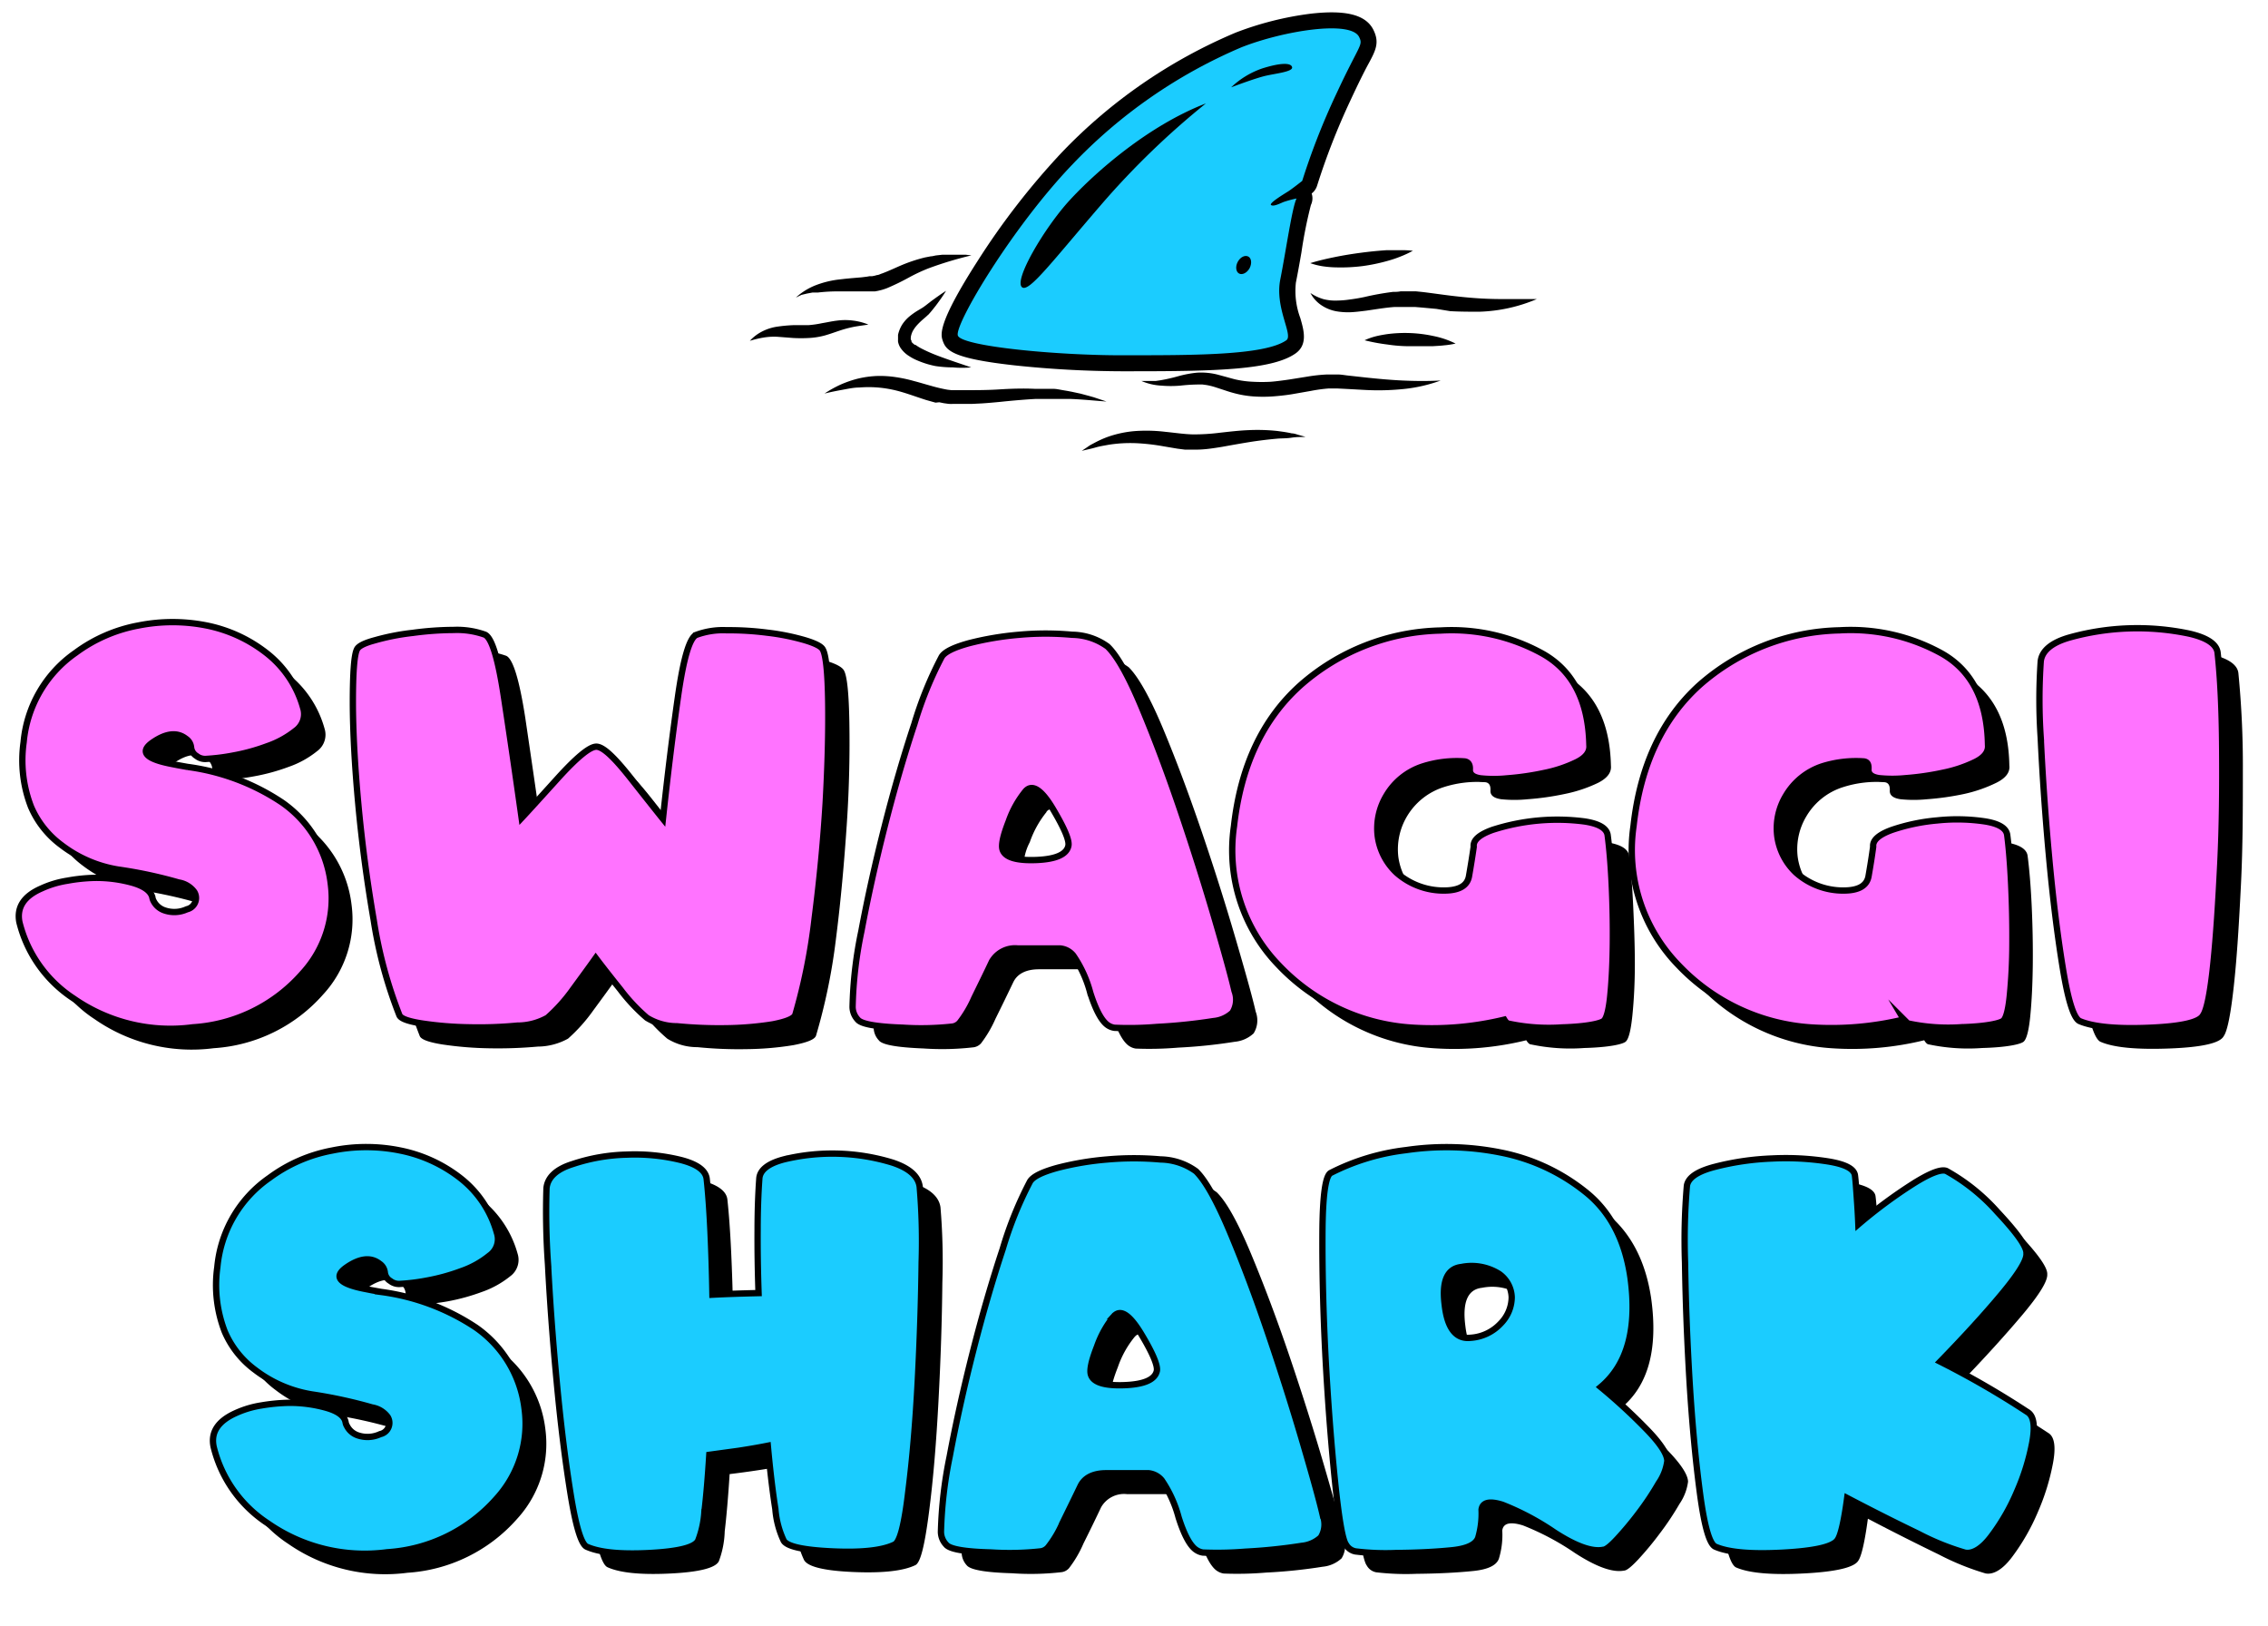 <svg id="Layer_1" data-name="Layer 1" xmlns="http://www.w3.org/2000/svg" viewBox="0 0 240 172"><defs><style>.cls-1{fill:#ff73ff;}.cls-1,.cls-2{stroke:#000;stroke-miterlimit:10;stroke-width:0.67px;}.cls-2,.cls-4{fill:#1bccff;}.cls-3{fill:#1e4254;}</style></defs><path d="M24.05,82.48a1.4,1.4,0,0,1-1-.3,1.15,1.15,0,0,1-.59-.9,1.29,1.29,0,0,0-.57-.94q-1.37-1.07-3.48.39T20.13,83l.9.17q.49.1,1,.18a23.7,23.7,0,0,1,10,3.76,12.19,12.19,0,0,1,5.17,8.6,11.71,11.71,0,0,1-3,9.5,16.84,16.84,0,0,1-11.58,5.69A18,18,0,0,1,10,107.82a13.44,13.44,0,0,1-5.73-8.09q-.5-2.3,2.3-3.56a10.37,10.37,0,0,1,2.73-.83,20.87,20.87,0,0,1,2.86-.27,14.52,14.52,0,0,1,4.06.53c1.21.36,1.89.87,2.06,1.53a1,1,0,0,0,.14.38,1.88,1.88,0,0,0,1.15,1A3.09,3.09,0,0,0,22,98.4a1.2,1.2,0,0,0,.78-1.82,2.56,2.56,0,0,0-1.64-1,49.5,49.5,0,0,0-6.39-1.41,13.47,13.47,0,0,1-6-2.59,9.94,9.94,0,0,1-3.22-4.06,13.77,13.77,0,0,1-.78-6.83,13,13,0,0,1,5.51-9.43,16.11,16.11,0,0,1,6.64-2.9,18.38,18.38,0,0,1,7.24,0,15.3,15.3,0,0,1,6.32,2.91,11.11,11.11,0,0,1,3.88,5.8,2.15,2.15,0,0,1-.78,2.4,10,10,0,0,1-3,1.66,21.08,21.08,0,0,1-3.64,1A21.43,21.43,0,0,1,24.05,82.48Z"/><path d="M86.35,109.58c-.14.4-.95.72-2.41,1A32.55,32.55,0,0,1,79,111a43.87,43.87,0,0,1-5.2-.21,6,6,0,0,1-3.19-.9,18.38,18.38,0,0,1-2.81-3c-1.13-1.41-2-2.51-2.59-3.32-.72,1-1.52,2.1-2.42,3.32a17.49,17.49,0,0,1-2.68,3,6.71,6.71,0,0,1-3.2.84,47.64,47.64,0,0,1-5.15.18,37.38,37.38,0,0,1-4.91-.4c-1.47-.23-2.28-.53-2.43-.89a46.67,46.67,0,0,1-2.71-10.1q-1.08-6.2-1.64-12.25t-.57-10.74q0-4.68.42-5.55c.13-.37.77-.72,1.92-1.06a24.43,24.43,0,0,1,4-.78,34.59,34.59,0,0,1,4.42-.26,8.76,8.76,0,0,1,3.32.51q1.06.5,2,6.52c.59,4,1.22,8.31,1.87,12.87l3.82-4.17c2-2.21,3.37-3.35,4.08-3.4s1.87,1.07,3.69,3.38,2.94,3.73,3.36,4.24Q73.07,82,73.93,75.9t1.92-6.55a8.16,8.16,0,0,1,3.22-.51,33.21,33.21,0,0,1,4.33.26,24.33,24.33,0,0,1,3.91.78c1.15.34,1.8.69,2,1.06.33.58.52,2.43.57,5.52s0,6.67-.27,10.7-.63,8.12-1.16,12.26A62.15,62.15,0,0,1,86.35,109.58Z"/><path d="M93,110.07a2,2,0,0,1-.55-1.34,44.83,44.83,0,0,1,.93-8q1-5.35,2.47-11.12T99,78.78a38.41,38.41,0,0,1,2.9-7.1c.32-.53,1.29-1,2.89-1.44a30,30,0,0,1,5.31-.89,30.67,30.67,0,0,1,5.59,0,6.58,6.58,0,0,1,3.76,1.25c1,1,2.23,3.15,3.63,6.5s2.76,7,4.1,10.93,2.53,7.71,3.59,11.34,1.77,6.17,2.11,7.67a2.59,2.59,0,0,1-.22,2.29,3.37,3.37,0,0,1-2,.89,54.6,54.6,0,0,1-6,.62,35.86,35.86,0,0,1-4.48.1,1.71,1.71,0,0,1-.66-.25c-.66-.4-1.29-1.56-1.91-3.47a12.83,12.83,0,0,0-1.79-3.93,2.06,2.06,0,0,0-1.37-.74l-4.5,0c-1.41,0-2.32.5-2.74,1.4-.55,1.15-1.17,2.43-1.87,3.84a12.57,12.57,0,0,1-1.53,2.6,1.31,1.31,0,0,1-.75.41,28.67,28.67,0,0,1-5.3.13C94.93,110.82,93.34,110.54,93,110.07Zm17.77-24.19a10.59,10.59,0,0,0-1.8,3.23,5.58,5.58,0,0,0-.64,3c.27.8,1.46,1.17,3.55,1.08s3.23-.59,3.42-1.52c.11-.56-.44-1.86-1.65-3.88S111.44,85.12,110.73,85.88Z"/><path d="M157.18,82.76a11.59,11.59,0,0,0-4.41.52,7,7,0,0,0-3.87,3.07,6.82,6.82,0,0,0-.93,4.29,6.52,6.52,0,0,0,2,3.9,7.5,7.5,0,0,0,5.05,1.87c1.59,0,2.47-.49,2.66-1.52s.34-2.07.49-3.11c-.07-.7.6-1.29,2-1.78A19.81,19.81,0,0,1,165,89a20.16,20.16,0,0,1,4.94.1c1.53.22,2.34.7,2.45,1.43.19,1.38.33,3.12.43,5.23S173,100,173,102s-.1,3.86-.26,5.43-.39,2.49-.7,2.77-1.76.61-4.4.68a20,20,0,0,1-5.63-.38c-.17,0-.33-.17-.5-.44a31.93,31.93,0,0,1-9.71.85,21.23,21.23,0,0,1-14.15-6.61,17.47,17.47,0,0,1-4.74-14.7q1.06-9.54,6.95-14.89a23.12,23.12,0,0,1,14.85-5.81,19.85,19.85,0,0,1,10.76,2.41q4.85,2.69,5,9.71.1,1.06-1.35,1.8A14.9,14.9,0,0,1,165.59,84a28.74,28.74,0,0,1-3.94.56,13.9,13.9,0,0,1-2.79,0q-1.19-.17-1.14-.93C157.75,83.1,157.57,82.81,157.18,82.76Z"/><path d="M199.44,82.76a11.59,11.59,0,0,0-4.41.52,6.92,6.92,0,0,0-3.87,3.07,6.76,6.76,0,0,0-.93,4.29,6.52,6.52,0,0,0,2,3.9,7.5,7.5,0,0,0,5,1.87c1.59,0,2.48-.49,2.66-1.52s.35-2.07.5-3.11c-.08-.7.6-1.29,2-1.78a19.81,19.81,0,0,1,4.78-1,20.16,20.16,0,0,1,4.94.1c1.52.22,2.34.7,2.45,1.43.18,1.38.33,3.12.43,5.23s.14,4.19.12,6.24-.11,3.86-.26,5.43-.39,2.49-.7,2.77-1.76.61-4.4.68a20.12,20.12,0,0,1-5.64-.38c-.16,0-.33-.17-.49-.44a32,32,0,0,1-9.71.85,21.23,21.23,0,0,1-14.15-6.61,17.47,17.47,0,0,1-4.74-14.7q1.06-9.54,6.95-14.89a23.12,23.12,0,0,1,14.85-5.81,19.85,19.85,0,0,1,10.76,2.41Q212.52,74,212.63,81c.08.71-.37,1.31-1.34,1.8A15.07,15.07,0,0,1,207.85,84a28.74,28.74,0,0,1-3.94.56,13.88,13.88,0,0,1-2.79,0q-1.19-.17-1.14-.93C200,83.1,199.83,82.81,199.44,82.76Z"/><path d="M235.31,109.63c-.38.73-2.29,1.17-5.73,1.3s-5.87-.09-7.29-.7c-.64-.27-1.25-2.15-1.81-5.65s-1.06-7.41-1.46-11.76-.69-8.54-.87-12.57a58.42,58.42,0,0,1,0-8.08c.13-1.11,1.15-2,3.08-2.53a24.14,24.14,0,0,1,6.34-1,24.68,24.68,0,0,1,6.3.56c1.91.44,2.92,1.12,3,2.05a100.13,100.13,0,0,1,.47,10.12c0,4.12,0,8.17-.2,12.18s-.41,7.54-.74,10.61S235.71,109.08,235.31,109.63Z"/><path class="cls-1" d="M21.86,80.29a1.46,1.46,0,0,1-1.05-.3,1.21,1.21,0,0,1-.59-.91,1.24,1.24,0,0,0-.56-.93c-.91-.71-2.07-.59-3.48.38s-.82,1.72,1.75,2.25l.91.18,1,.18a23.56,23.56,0,0,1,10,3.76A12.19,12.19,0,0,1,35,93.49,11.72,11.72,0,0,1,32,103a16.8,16.8,0,0,1-11.59,5.69,17.94,17.94,0,0,1-12.62-3.05,13.53,13.53,0,0,1-5.74-8.09C1.76,96,2.52,94.81,4.39,94a10.36,10.36,0,0,1,2.73-.82A18.14,18.14,0,0,1,10,92.88a14.21,14.21,0,0,1,4.06.53c1.21.36,1.89.86,2.06,1.52a1.2,1.2,0,0,0,.13.39,2,2,0,0,0,1.16,1,3.18,3.18,0,0,0,2.37-.12,1.22,1.22,0,0,0,.78-1.83,2.52,2.52,0,0,0-1.65-1A47.25,47.25,0,0,0,12.5,92a13.39,13.39,0,0,1-6-2.59,9.87,9.87,0,0,1-3.22-4.06,13.6,13.6,0,0,1-.78-6.82A12.94,12.94,0,0,1,8,69.07a16.1,16.1,0,0,1,6.64-2.89,18.38,18.38,0,0,1,7.24,0,15.11,15.11,0,0,1,6.32,2.91,11.13,11.13,0,0,1,3.88,5.8,2.15,2.15,0,0,1-.78,2.4,10,10,0,0,1-3,1.65,21,21,0,0,1-3.65,1A21.54,21.54,0,0,1,21.86,80.29Z"/><path class="cls-1" d="M84.16,107.38c-.15.4-1,.73-2.41,1a34,34,0,0,1-4.91.41,46.1,46.1,0,0,1-5.2-.21,6.07,6.07,0,0,1-3.19-.9,18.82,18.82,0,0,1-2.81-3c-1.13-1.41-2-2.52-2.6-3.32-.71,1-1.51,2.09-2.41,3.32a17.48,17.48,0,0,1-2.69,3,6.54,6.54,0,0,1-3.19.83,43.27,43.27,0,0,1-5.16.18,37.22,37.22,0,0,1-4.9-.4c-1.48-.23-2.29-.52-2.43-.89a47.09,47.09,0,0,1-2.72-10.09Q38.47,91.1,37.91,85T37.34,74.3q0-4.68.42-5.56.2-.54,1.92-1a24.43,24.43,0,0,1,4-.78A32.81,32.81,0,0,1,48,66.65a8.76,8.76,0,0,1,3.32.5q1.08.5,2,6.53T55.2,86.54Q56,85.69,59,82.37C61,80.16,62.39,79,63.1,79s1.87,1.08,3.69,3.39,2.94,3.72,3.36,4.24q.73-6.84,1.59-12.89t1.92-6.56a8.15,8.15,0,0,1,3.22-.5,31.64,31.64,0,0,1,4.33.26,24.33,24.33,0,0,1,3.91.78q1.72.51,1.95,1,.5.89.57,5.53T87.37,85Q87,91,86.2,97.22A62,62,0,0,1,84.16,107.38Z"/><path class="cls-1" d="M90.77,107.88a2,2,0,0,1-.55-1.35,43.19,43.19,0,0,1,.93-8q1-5.34,2.47-11.12t3.14-10.81a39.46,39.46,0,0,1,2.89-7.11c.33-.53,1.3-1,2.9-1.44a32,32,0,0,1,5.3-.89,30.75,30.75,0,0,1,5.6,0,6.52,6.52,0,0,1,3.75,1.24q1.55,1.49,3.64,6.5t4.1,10.93q2,5.91,3.59,11.34t2.11,7.68a2.59,2.59,0,0,1-.22,2.29,3.37,3.37,0,0,1-2,.89,57.48,57.48,0,0,1-6,.62,35.19,35.19,0,0,1-4.49.09,1.71,1.71,0,0,1-.65-.24c-.66-.41-1.3-1.56-1.91-3.47a12.64,12.64,0,0,0-1.8-3.94,2,2,0,0,0-1.37-.74l-4.49,0a2.82,2.82,0,0,0-2.75,1.4c-.54,1.15-1.17,2.43-1.86,3.84a12.33,12.33,0,0,1-1.54,2.61,1.25,1.25,0,0,1-.74.41,30.14,30.14,0,0,1-5.3.12C92.74,108.63,91.15,108.35,90.77,107.88Zm17.77-24.19a10.51,10.51,0,0,0-1.8,3.22c-.59,1.51-.81,2.5-.64,3,.27.8,1.46,1.16,3.55,1.08s3.23-.59,3.41-1.52c.11-.57-.44-1.86-1.64-3.88S109.25,82.92,108.54,83.69Z"/><path class="cls-1" d="M155,80.56a11.79,11.79,0,0,0-4.41.52,6.94,6.94,0,0,0-3.87,3.08,6.73,6.73,0,0,0-.93,4.29,6.47,6.47,0,0,0,2,3.89,7.5,7.5,0,0,0,5,1.88c1.59,0,2.48-.49,2.66-1.52s.35-2.07.5-3.12c-.08-.69.6-1.28,2-1.78a22.32,22.32,0,0,1,9.72-.89c1.52.23,2.34.71,2.45,1.44.18,1.37.33,3.11.43,5.22s.14,4.2.12,6.24-.11,3.86-.26,5.43-.39,2.5-.7,2.77-1.76.61-4.4.69a20.42,20.42,0,0,1-5.64-.39c-.16,0-.33-.16-.49-.43a32.6,32.6,0,0,1-9.71.85,21.25,21.25,0,0,1-14.15-6.61,17.47,17.47,0,0,1-4.74-14.7q1.07-9.54,7-14.89a23.13,23.13,0,0,1,14.85-5.82,19.86,19.86,0,0,1,10.76,2.42q4.85,2.69,5,9.71c.07.71-.37,1.31-1.34,1.79a14.16,14.16,0,0,1-3.44,1.15,28.78,28.78,0,0,1-3.94.57,13.88,13.88,0,0,1-2.79,0c-.79-.11-1.17-.43-1.14-.94S155.38,80.62,155,80.56Z"/><path class="cls-1" d="M197.25,80.56a11.84,11.84,0,0,0-4.42.52A7,7,0,0,0,189,84.16a6.67,6.67,0,0,0-.93,4.29,6.47,6.47,0,0,0,2,3.89,7.5,7.5,0,0,0,5,1.88c1.59,0,2.48-.49,2.66-1.52s.35-2.07.49-3.12c-.07-.69.61-1.28,2-1.78a20.39,20.39,0,0,1,4.79-1,20.1,20.1,0,0,1,4.93.09q2.3.34,2.46,1.44.27,2.06.42,5.22t.13,6.24c0,2-.11,3.86-.26,5.43s-.39,2.5-.7,2.77-1.76.61-4.4.69a20.38,20.38,0,0,1-5.64-.39c-.16,0-.33-.16-.49-.43a32.6,32.6,0,0,1-9.71.85,21.25,21.25,0,0,1-14.15-6.61,17.47,17.47,0,0,1-4.74-14.7q1.06-9.54,6.95-14.89a23.13,23.13,0,0,1,14.85-5.82,19.88,19.88,0,0,1,10.76,2.42q4.84,2.69,4.95,9.71c.07.71-.37,1.31-1.34,1.79a14.16,14.16,0,0,1-3.44,1.15,28.78,28.78,0,0,1-3.94.57,14,14,0,0,1-2.8,0c-.78-.11-1.16-.43-1.13-.94S197.63,80.62,197.25,80.56Z"/><path class="cls-1" d="M233.12,107.44q-.57,1.09-5.73,1.3c-3.44.14-5.87-.1-7.3-.7-.64-.27-1.24-2.16-1.81-5.65s-1.05-7.41-1.45-11.76-.69-8.55-.88-12.58a59.37,59.37,0,0,1,0-8.07c.12-1.12,1.15-2,3.08-2.54a26.71,26.71,0,0,1,12.64-.4c1.91.44,2.92,1.13,3,2.06.29,2.63.45,6,.48,10.12s0,8.17-.2,12.17-.42,7.55-.74,10.62S233.52,106.89,233.12,107.44Z"/><path d="M44.51,138a1.42,1.42,0,0,1-1-.3,1.21,1.21,0,0,1-.59-.91,1.26,1.26,0,0,0-.56-.93q-1.37-1.06-3.48.39c-1.41,1-.82,1.71,1.75,2.24l.91.18c.33.07.67.13,1,.18a23.56,23.56,0,0,1,10,3.76,12.19,12.19,0,0,1,5.17,8.59,11.75,11.75,0,0,1-3,9.51,16.89,16.89,0,0,1-11.59,5.69,18,18,0,0,1-12.62-3.06,13.53,13.53,0,0,1-5.74-8.09c-.32-1.54.44-2.72,2.31-3.57a10.75,10.75,0,0,1,2.73-.82,20.87,20.87,0,0,1,2.86-.27,14.57,14.57,0,0,1,4.06.53c1.21.36,1.89.87,2.06,1.52a1.2,1.2,0,0,0,.13.39,2,2,0,0,0,1.16,1,3.09,3.09,0,0,0,2.37-.12,1.21,1.21,0,0,0,.78-1.82,2.48,2.48,0,0,0-1.65-1,48.77,48.77,0,0,0-6.39-1.41,13.41,13.41,0,0,1-6-2.6,9.9,9.9,0,0,1-3.22-4,13.65,13.65,0,0,1-.78-6.83,12.94,12.94,0,0,1,5.51-9.44,16.23,16.23,0,0,1,6.64-2.89,18.38,18.38,0,0,1,7.24,0,15.36,15.36,0,0,1,6.32,2.91,11.13,11.13,0,0,1,3.88,5.8,2.15,2.15,0,0,1-.78,2.4,10,10,0,0,1-3,1.66,21.84,21.84,0,0,1-3.65,1A21.54,21.54,0,0,1,44.51,138Z"/><path d="M76.07,165.18c-.35.71-2.07,1.15-5.17,1.3s-5.31-.07-6.62-.67q-.89-.41-1.72-5.64t-1.45-11.72q-.61-6.49-.93-12.52a75,75,0,0,1-.15-8.05c.11-1.11,1-2,2.77-2.55a19.65,19.65,0,0,1,5.7-1,20.67,20.67,0,0,1,5.7.56c1.74.44,2.66,1.12,2.77,2,.17,1.56.3,3.4.4,5.53s.17,4.37.21,6.73c1.55-.07,3.18-.13,4.88-.17-.07-2.33-.11-4.55-.1-6.64s.07-3.91.18-5.45c.06-.93.94-1.62,2.66-2.07a20.45,20.45,0,0,1,5.68-.59,20.17,20.17,0,0,1,5.74.95c1.77.57,2.73,1.42,2.9,2.53a68.72,68.72,0,0,1,.2,8q-.06,6-.41,12.53c-.23,4.35-.55,8.25-1,11.73s-.89,5.35-1.44,5.62q-1.92.93-6.57.73t-5.22-1.28a9.68,9.68,0,0,1-.88-3.33c-.29-1.84-.56-4.07-.79-6.71-1,.21-2.07.38-3.12.54s-2.08.3-3.08.42q-.23,3.6-.52,6.06A9.77,9.77,0,0,1,76.07,165.18Z"/><path d="M102.31,165.62a2.05,2.05,0,0,1-.55-1.35,44.13,44.13,0,0,1,.94-8c.65-3.57,1.48-7.27,2.46-11.12s2-7.46,3.14-10.82a38.82,38.82,0,0,1,2.9-7.1c.33-.53,1.29-1,2.89-1.44a30.88,30.88,0,0,1,5.31-.9,31.57,31.57,0,0,1,5.59,0,6.51,6.51,0,0,1,3.76,1.25q1.53,1.47,3.63,6.5t4.1,10.92q2,5.91,3.59,11.34c1.06,3.62,1.77,6.18,2.11,7.68a2.63,2.63,0,0,1-.21,2.29,3.4,3.4,0,0,1-2,.89,54.6,54.6,0,0,1-6,.62,35.85,35.85,0,0,1-4.48.1,1.71,1.71,0,0,1-.66-.25c-.66-.4-1.29-1.56-1.91-3.47a13,13,0,0,0-1.79-3.94,2.1,2.1,0,0,0-1.37-.74l-4.5,0a2.79,2.79,0,0,0-2.74,1.39c-.55,1.16-1.17,2.44-1.87,3.84a12,12,0,0,1-1.53,2.61,1.28,1.28,0,0,1-.74.41,28.26,28.26,0,0,1-5.31.12C104.28,166.37,102.7,166.09,102.31,165.62Zm17.77-24.19a10.32,10.32,0,0,0-1.79,3.22c-.6,1.51-.81,2.5-.65,3,.28.8,1.46,1.16,3.55,1.08s3.23-.59,3.42-1.52c.11-.57-.44-1.86-1.65-3.88S120.8,140.66,120.08,141.43Z"/><path d="M171.58,148.94a62.31,62.31,0,0,1,4.91,4.53c1.41,1.46,2.12,2.56,2.14,3.29a5.37,5.37,0,0,1-.91,2.36,29.66,29.66,0,0,1-2.08,3.12,33.32,33.32,0,0,1-2.28,2.75c-.73.78-1.23,1.18-1.5,1.18-1.19.23-2.92-.38-5.2-1.86a27.73,27.73,0,0,0-5.5-2.92c-1.35-.42-2.08-.24-2.19.53a8.6,8.6,0,0,1-.36,3c-.26.7-1.15,1.13-2.69,1.29q-2.62.27-6,.3a26.79,26.79,0,0,1-4.29-.16,1.43,1.43,0,0,1-1-.72q-.56-.73-1.18-6.8t-1-13.13q-.36-7.08-.31-13t.86-6.39a23.61,23.61,0,0,1,8-2.41,28.66,28.66,0,0,1,10,.26,20.9,20.9,0,0,1,8.92,4.11q3.93,3.12,4.81,9.12Q175.84,145.41,171.58,148.94Zm-13.79-5.21A4.7,4.7,0,0,0,161,142.2a4.06,4.06,0,0,0,1.14-2.74,3.14,3.14,0,0,0-1.31-2.47,5.44,5.44,0,0,0-4-.74q-2.25.24-1.77,4C155.35,142.73,156.27,143.9,157.79,143.73Z"/><path d="M216.64,134.82c.05.72-.84,2.17-2.69,4.36s-4,4.55-6.44,7.08a90.27,90.27,0,0,1,9.32,5.4c.58.42.73,1.46.42,3.13a23.9,23.9,0,0,1-1.6,5.18,22.5,22.5,0,0,1-2.7,4.72c-1,1.35-2,1.94-2.84,1.78a27.55,27.55,0,0,1-4.94-2c-2.35-1.14-4.86-2.4-7.51-3.79-.33,2.47-.68,3.94-1,4.42q-.63,1.1-5.75,1.37t-7.19-.63c-.63-.28-1.17-2.17-1.64-5.67s-.83-7.43-1.09-11.8-.43-8.58-.48-12.62a68.19,68.19,0,0,1,.19-8.11c.14-.86,1.14-1.53,3-2a28.44,28.44,0,0,1,6-.86,29.61,29.61,0,0,1,5.93.3c1.8.29,2.75.79,2.84,1.48s.14,1.57.21,2.4.11,1.76.15,2.78a53.52,53.52,0,0,1,5.85-4.33c1.77-1.1,2.92-1.54,3.47-1.32a20.59,20.59,0,0,1,5.39,4.34C215.64,132.64,216.69,134.11,216.64,134.82Z"/><path class="cls-2" d="M42.31,135.84a1.46,1.46,0,0,1-1-.31,1.18,1.18,0,0,1-.59-.9,1.27,1.27,0,0,0-.56-.93c-.91-.72-2.08-.59-3.48.38s-.83,1.72,1.75,2.25l.91.18,1,.18a23.75,23.75,0,0,1,10,3.75,12.24,12.24,0,0,1,5.17,8.6,11.75,11.75,0,0,1-2.95,9.5,16.82,16.82,0,0,1-11.59,5.69,17.93,17.93,0,0,1-12.63-3.06,13.49,13.49,0,0,1-5.73-8.09q-.49-2.29,2.31-3.56a10.4,10.4,0,0,1,2.72-.82,19.6,19.6,0,0,1,2.87-.28,14.2,14.2,0,0,1,4.06.54c1.2.35,1.89.86,2,1.52a1.09,1.09,0,0,0,.14.38,2,2,0,0,0,1.15,1,3.17,3.17,0,0,0,2.38-.13,1.21,1.21,0,0,0,.78-1.82,2.56,2.56,0,0,0-1.65-1A49.5,49.5,0,0,0,33,147.53a13.39,13.39,0,0,1-6-2.59,9.86,9.86,0,0,1-3.22-4.06,13.64,13.64,0,0,1-.78-6.83,12.92,12.92,0,0,1,5.51-9.43,16.12,16.12,0,0,1,6.63-2.89,18,18,0,0,1,7.24,0,15.16,15.16,0,0,1,6.32,2.9,11.1,11.1,0,0,1,3.88,5.8,2.11,2.11,0,0,1-.78,2.4,9.79,9.79,0,0,1-3,1.66,21.19,21.19,0,0,1-3.65,1A21.65,21.65,0,0,1,42.31,135.84Z"/><path class="cls-2" d="M73.88,163c-.35.72-2.07,1.15-5.17,1.31s-5.31-.07-6.63-.67q-.87-.42-1.71-5.64t-1.45-11.72q-.62-6.51-.93-12.52a78.93,78.93,0,0,1-.16-8.05c.11-1.11,1-2,2.77-2.55a19.44,19.44,0,0,1,5.71-1,20.37,20.37,0,0,1,5.7.56c1.74.44,2.66,1.11,2.77,2,.17,1.55.3,3.39.4,5.52s.17,4.38.21,6.74c1.55-.08,3.18-.13,4.88-.17q-.12-3.51-.1-6.65c0-2.09.07-3.91.18-5.44.05-.93.94-1.63,2.66-2.07a21.75,21.75,0,0,1,11.42.35c1.76.58,2.73,1.42,2.89,2.54a67.88,67.88,0,0,1,.21,8q-.07,6-.41,12.53t-1,11.72q-.61,5.22-1.44,5.62-1.92.94-6.57.73T82.93,163a9.61,9.61,0,0,1-.88-3.34c-.29-1.83-.56-4.07-.8-6.7-1,.2-2.06.38-3.11.54l-3.08.42c-.15,2.4-.32,4.41-.52,6.06A10.23,10.23,0,0,1,73.88,163Z"/><path class="cls-2" d="M100.12,163.42a2,2,0,0,1-.55-1.34,45,45,0,0,1,.93-8q1-5.34,2.47-11.12t3.14-10.82A39.28,39.28,0,0,1,109,125c.33-.53,1.3-1,2.9-1.44a31,31,0,0,1,5.3-.89,31.7,31.7,0,0,1,5.6,0,6.58,6.58,0,0,1,3.76,1.25q1.53,1.49,3.63,6.5t4.1,10.93q2,5.91,3.59,11.34c1.06,3.62,1.77,6.18,2.11,7.68a2.6,2.6,0,0,1-.22,2.29,3.43,3.43,0,0,1-2,.89,57.19,57.19,0,0,1-6,.62,37.17,37.17,0,0,1-4.48.09,1.71,1.71,0,0,1-.66-.25c-.66-.4-1.3-1.55-1.91-3.47a12.83,12.83,0,0,0-1.79-3.93,2.06,2.06,0,0,0-1.38-.74l-4.49,0c-1.41,0-2.32.5-2.74,1.4-.55,1.15-1.18,2.43-1.87,3.84a11.48,11.48,0,0,1-1.54,2.6,1.26,1.26,0,0,1-.74.42,30.09,30.09,0,0,1-5.3.12C102.09,164.18,100.5,163.9,100.12,163.42Zm17.77-24.18a10.51,10.51,0,0,0-1.8,3.22c-.59,1.51-.81,2.5-.64,3,.27.81,1.46,1.17,3.55,1.09s3.23-.59,3.42-1.52c.1-.57-.44-1.87-1.65-3.88S118.6,138.47,117.89,139.24Z"/><path class="cls-2" d="M169.39,146.75a60.32,60.32,0,0,1,4.91,4.53c1.41,1.46,2.12,2.55,2.14,3.29a5.35,5.35,0,0,1-.91,2.35,30.3,30.3,0,0,1-2.08,3.13,35.17,35.17,0,0,1-2.28,2.74c-.73.79-1.23,1.18-1.51,1.18q-1.78.36-5.19-1.85a27.73,27.73,0,0,0-5.5-2.92c-1.35-.42-2.09-.25-2.19.52a9.17,9.17,0,0,1-.36,3c-.26.69-1.15,1.12-2.69,1.29q-2.62.27-6,.3a26.17,26.17,0,0,1-4.29-.17,1.45,1.45,0,0,1-1-.71q-.56-.73-1.18-6.8t-1-13.14c-.24-4.71-.34-9-.32-13s.32-6.08.87-6.39a23.61,23.61,0,0,1,8-2.42,29.21,29.21,0,0,1,10,.26,20.71,20.71,0,0,1,8.91,4.12q3.95,3.1,4.82,9.12Q173.63,143.2,169.39,146.75Zm-13.79-5.21a4.77,4.77,0,0,0,3.23-1.54,4,4,0,0,0,1.14-2.74,3.14,3.14,0,0,0-1.32-2.47,5.45,5.45,0,0,0-4-.74q-2.25.25-1.77,4C153.16,140.54,154.08,141.7,155.6,141.54Z"/><path class="cls-2" d="M214.44,132.63c.06.71-.84,2.16-2.68,4.36s-4,4.55-6.45,7.07a92.46,92.46,0,0,1,9.33,5.4c.58.43.72,1.47.42,3.13a23.9,23.9,0,0,1-1.6,5.18,22,22,0,0,1-2.7,4.72c-1,1.35-2,1.95-2.84,1.78a26.78,26.78,0,0,1-4.94-2q-3.54-1.7-7.51-3.78c-.33,2.47-.68,3.94-1,4.41q-.63,1.09-5.75,1.37t-7.2-.63q-.93-.4-1.63-5.66t-1.1-11.81q-.39-6.55-.48-12.61a67.66,67.66,0,0,1,.2-8.12q.21-1.29,3-2a28.42,28.42,0,0,1,6-.87,28.91,28.91,0,0,1,5.94.31c1.8.29,2.75.78,2.84,1.48s.14,1.56.2,2.4.12,1.75.16,2.78a51.34,51.34,0,0,1,5.85-4.33c1.76-1.1,2.92-1.54,3.47-1.32a20.66,20.66,0,0,1,5.39,4.33C213.44,130.44,214.5,131.92,214.44,132.63Z"/><path class="cls-3" d="M143.82,3.91c-.91-1.82-8.12-.62-12.44,1.09a53.71,53.71,0,0,0-17.86,12.36c-6.4,6.66-12.55,17-12.16,18.14s10.4,2.1,17.42,2.09,15,.06,17.34-1.59c.77-.54-1.24-3.41-.64-6.43S136.72,22,137.2,21a11.64,11.64,0,0,0-1.37.37c-.45.19-1.09.51-1.33.32s1.4-1.18,1.8-1.43,1.5-1.12,1.5-1.12a73.77,73.77,0,0,1,3.61-9.21C143.87,4.64,144.27,4.82,143.82,3.91Z"/><path d="M145.33,3.15c-.8-1.59-2.91-2.13-6.65-1.7a33.8,33.8,0,0,0-7.92,2A55,55,0,0,0,112.3,16.19a78.13,78.13,0,0,0-8.83,11.39c-4.31,6.71-3.92,7.85-3.71,8.47.36,1.07,1.13,1.89,7.64,2.61a110,110,0,0,0,11.2.62h1.26c8.82,0,14.78-.15,17.24-1.89,1.32-.94.86-2.49.5-3.74a8.16,8.16,0,0,1-.47-3.74c.2-1,.4-2.12.59-3.22a47.31,47.31,0,0,1,1-5,1.62,1.62,0,0,0,.08-1.22l0,0a1.65,1.65,0,0,0,.58-.84,72.64,72.64,0,0,1,3.52-9c.84-1.81,1.44-3,1.84-3.75C145.6,5.31,146,4.51,145.33,3.15Z"/><path class="cls-4" d="M143.82,3.91c-.91-1.82-8.12-.62-12.44,1.09a53.71,53.71,0,0,0-17.86,12.36c-6.4,6.66-12.55,17-12.16,18.14s10.4,2.1,17.42,2.09,15,.06,17.34-1.59c.77-.54-1.24-3.41-.64-6.43S136.72,22,137.2,21a11.64,11.64,0,0,0-1.37.37c-.45.19-1.09.51-1.33.32s1.4-1.18,1.8-1.43,1.5-1.12,1.5-1.12a73.77,73.77,0,0,1,3.61-9.21C143.87,4.64,144.27,4.82,143.82,3.91Z"/><path d="M108.18,30.41c-1-.65,2.34-6.31,5-9.21s8.27-7.89,14.43-10.26a85.17,85.17,0,0,0-11,10.62C111.32,27.69,108.94,30.89,108.18,30.41Z"/><path d="M130.28,9.24a9,9,0,0,1,3.29-2c2-.63,3.06-.6,3.16-.13s-1.64.65-2.76.9S130.28,9.24,130.28,9.24Z"/><path d="M132.23,28.38c-.27.49-.77.74-1.11.56s-.41-.74-.14-1.24.76-.74,1.11-.56S132.49,27.88,132.23,28.38Z"/><path d="M84.22,31.48a6.79,6.79,0,0,1,2.12-1.31,10.09,10.09,0,0,1,2.45-.6l.61-.07.61-.06,1.18-.1.56-.07.28-.05.13,0,.14,0,.26-.05.25-.07c.17,0,.34-.11.51-.16.69-.25,1.41-.6,2.17-.92a16.55,16.55,0,0,1,2.38-.78l.62-.12c.2,0,.41-.08.61-.1l.62-.07.62,0h1.23c.21,0,.41,0,.62,0l.61.07a38.68,38.68,0,0,0-4.57,1.38,18.35,18.35,0,0,0-2.12,1,24.45,24.45,0,0,1-2.23,1.08,6,6,0,0,1-.64.21l-.33.08-.32.06-.17,0-.16,0-.33,0-.63,0H88.88a18.09,18.09,0,0,0-2.33.12l-.28,0-.29,0-.59.11-.58.14Z"/><path d="M100.11,30.77c-.33.55-.71,1.07-1.09,1.58-.2.25-.39.5-.61.75l-.18.2a1.54,1.54,0,0,0-.19.17l-.36.31a7.14,7.14,0,0,0-.62.6,3.59,3.59,0,0,0-.46.63,2.11,2.11,0,0,0-.22.67l0,.09v.06h0a.05.05,0,0,0,0,.06.67.67,0,0,0,.08.18l0,.05,0,.06.12.12a.87.87,0,0,0,.14.12l.07.06.08,0a5,5,0,0,0,.71.43,16.24,16.24,0,0,0,1.64.72c1.15.44,2.34.82,3.55,1.24a10.36,10.36,0,0,1-1.93,0A12.62,12.62,0,0,1,99,38.73a9.35,9.35,0,0,1-1.89-.58,5.18,5.18,0,0,1-.93-.49,3,3,0,0,1-.87-.83,1.79,1.79,0,0,1-.28-.69,1.36,1.36,0,0,1,0-.2v-.29l0-.08,0-.14a3.47,3.47,0,0,1,.44-1.09,3.92,3.92,0,0,1,.73-.83,7.55,7.55,0,0,1,.83-.6c.28-.17.55-.32.76-.47l.74-.57C99.05,31.49,99.56,31.12,100.11,30.77Z"/><path d="M79.35,36.06a4.51,4.51,0,0,1,1.32-1,5.1,5.1,0,0,1,1.65-.51A15.94,15.94,0,0,1,84,34.4h1.56A10.69,10.69,0,0,0,87,34.19c.5-.08,1-.2,1.59-.27a6.37,6.37,0,0,1,1.69,0,6.26,6.26,0,0,1,1.61.42c-.55.09-1.08.15-1.59.25a12.42,12.42,0,0,0-1.48.4c-.48.16-1,.35-1.53.5a7.94,7.94,0,0,1-1.7.27,15.05,15.05,0,0,1-1.65,0l-1.56-.12a6.76,6.76,0,0,0-1.49.06A10.69,10.69,0,0,0,79.35,36.06Z"/><path d="M87.25,41.64a12,12,0,0,1,1.68-.94,11.54,11.54,0,0,1,1.85-.64,10.52,10.52,0,0,1,2-.28,11.08,11.08,0,0,1,2,.12,14.85,14.85,0,0,1,1.92.41c.62.16,1.23.35,1.82.51a16.77,16.77,0,0,0,1.74.41l.43.05.42,0,.91,0c1.22,0,2.45,0,3.71-.08s2.54-.12,3.82-.06l.48,0,.48,0,.48,0,.48,0c.32,0,.64.08,1,.14l.48.08.47.09.93.2.93.25.46.13.45.15.9.3c-1.27-.09-2.52-.22-3.77-.27l-.93,0H110l-.46,0c-1.24.07-2.47.18-3.72.31-.63.06-1.27.12-1.91.16l-1,.05h-1l-1,0a4.36,4.36,0,0,1-.52,0l-.51-.07-.49-.1L99,42.6,98,42.32c-1.23-.39-2.37-.84-3.54-1.09A12.11,12.11,0,0,0,90.92,41c-.6,0-1.21.14-1.82.25S87.88,41.48,87.25,41.64Z"/><path d="M114.47,47.7l.64-.43a3.53,3.53,0,0,1,.32-.21l.34-.18a11.11,11.11,0,0,1,1.4-.64,11.43,11.43,0,0,1,3.06-.64,16.92,16.92,0,0,1,3.11.09c1,.1,2,.25,2.9.27a22,22,0,0,0,2.87-.18c1-.11,2-.23,3-.27a19.69,19.69,0,0,1,3.07.09c.5.07,1,.13,1.51.25.25,0,.5.1.74.17s.49.13.73.21c-.51,0-1,0-1.51.08s-1,.06-1.49.1c-1,.09-2,.21-2.93.36s-1.94.33-2.93.51c-.5.08-1,.16-1.53.22a11.86,11.86,0,0,1-1.59.07c-.27,0-.54,0-.8,0l-.78-.1-1.48-.25a22.1,22.1,0,0,0-2.88-.33,14.8,14.8,0,0,0-2.89.16c-.48.09-1,.17-1.44.3S115,47.57,114.47,47.7Z"/><path d="M120.79,40.31c.17,0,.34,0,.5,0l.5,0,.49,0,.48-.07a18.54,18.54,0,0,0,1.9-.43,11.71,11.71,0,0,1,2-.38,7.12,7.12,0,0,1,2.17.2l1,.27c.32.09.63.18.93.25a10.2,10.2,0,0,0,1.82.24,17.17,17.17,0,0,0,1.89,0c.63-.05,1.27-.14,1.91-.23l2-.32a17,17,0,0,1,2.07-.22H141c.19,0,.36,0,.53,0,.35,0,.69.06,1,.1l2,.22c1.31.14,2.61.26,3.92.32s2.63.07,4,0a16.1,16.1,0,0,1-3.94.9,26.13,26.13,0,0,1-4,.1l-2-.11-1-.05h-.68l-.23,0a16.45,16.45,0,0,0-1.89.26l-2,.35c-.67.11-1.35.18-2,.23a14.7,14.7,0,0,1-2.1,0,10.85,10.85,0,0,1-2.11-.37c-.34-.09-.67-.2-1-.31l-.92-.3a7.22,7.22,0,0,0-.89-.22l-.44-.06-.22,0h-.22a18.64,18.64,0,0,0-1.91.12,11.66,11.66,0,0,1-2,0A6.1,6.1,0,0,1,120.79,40.31Z"/><path d="M144.4,36a6.75,6.75,0,0,1,1.19-.42c.4-.1.81-.17,1.21-.23a14.41,14.41,0,0,1,2.45-.11,14.17,14.17,0,0,1,2.43.31,9.33,9.33,0,0,1,2.35.8,9.09,9.09,0,0,1-1.24.19c-.4.05-.8.06-1.21.09h-1.19c-.4,0-.8,0-1.2,0q-1.19,0-2.37-.18A19.56,19.56,0,0,1,144.4,36Z"/><path d="M138.67,31a4.93,4.93,0,0,0,1.38.65,5.05,5.05,0,0,0,1.4.15,10,10,0,0,0,1.43-.12c.49-.06,1-.15,1.48-.25a29.09,29.09,0,0,1,3.06-.55c.26,0,.53,0,.8-.06h.8l.4,0,.39,0,.77.08c1,.12,2,.27,3,.39s2,.22,3,.28,2,.08,3,.07l.76,0,.76,0h.38l.38,0,.77,0a16.82,16.82,0,0,1-6.07,1.34c-1,0-2.07,0-3.1-.06L152,32.68l-1.51-.14-.74-.06-.38,0-.36,0-.37,0h-.36l-.35,0-.37,0c-1,.07-2,.25-3,.39-.51.06-1,.13-1.56.16a7.3,7.3,0,0,1-1.61-.1,4.16,4.16,0,0,1-1.55-.63A3.49,3.49,0,0,1,138.67,31Z"/><path d="M138.65,27.84c.91-.28,1.8-.48,2.69-.66s1.78-.32,2.68-.44,1.8-.21,2.71-.27c.45,0,.91,0,1.37,0a11.16,11.16,0,0,1,1.41.06,10.62,10.62,0,0,1-1.28.6q-.64.26-1.32.45a19.19,19.19,0,0,1-2.71.57,18.3,18.3,0,0,1-2.77.14,11,11,0,0,1-1.4-.11A7.4,7.4,0,0,1,138.65,27.84Z"/></svg>